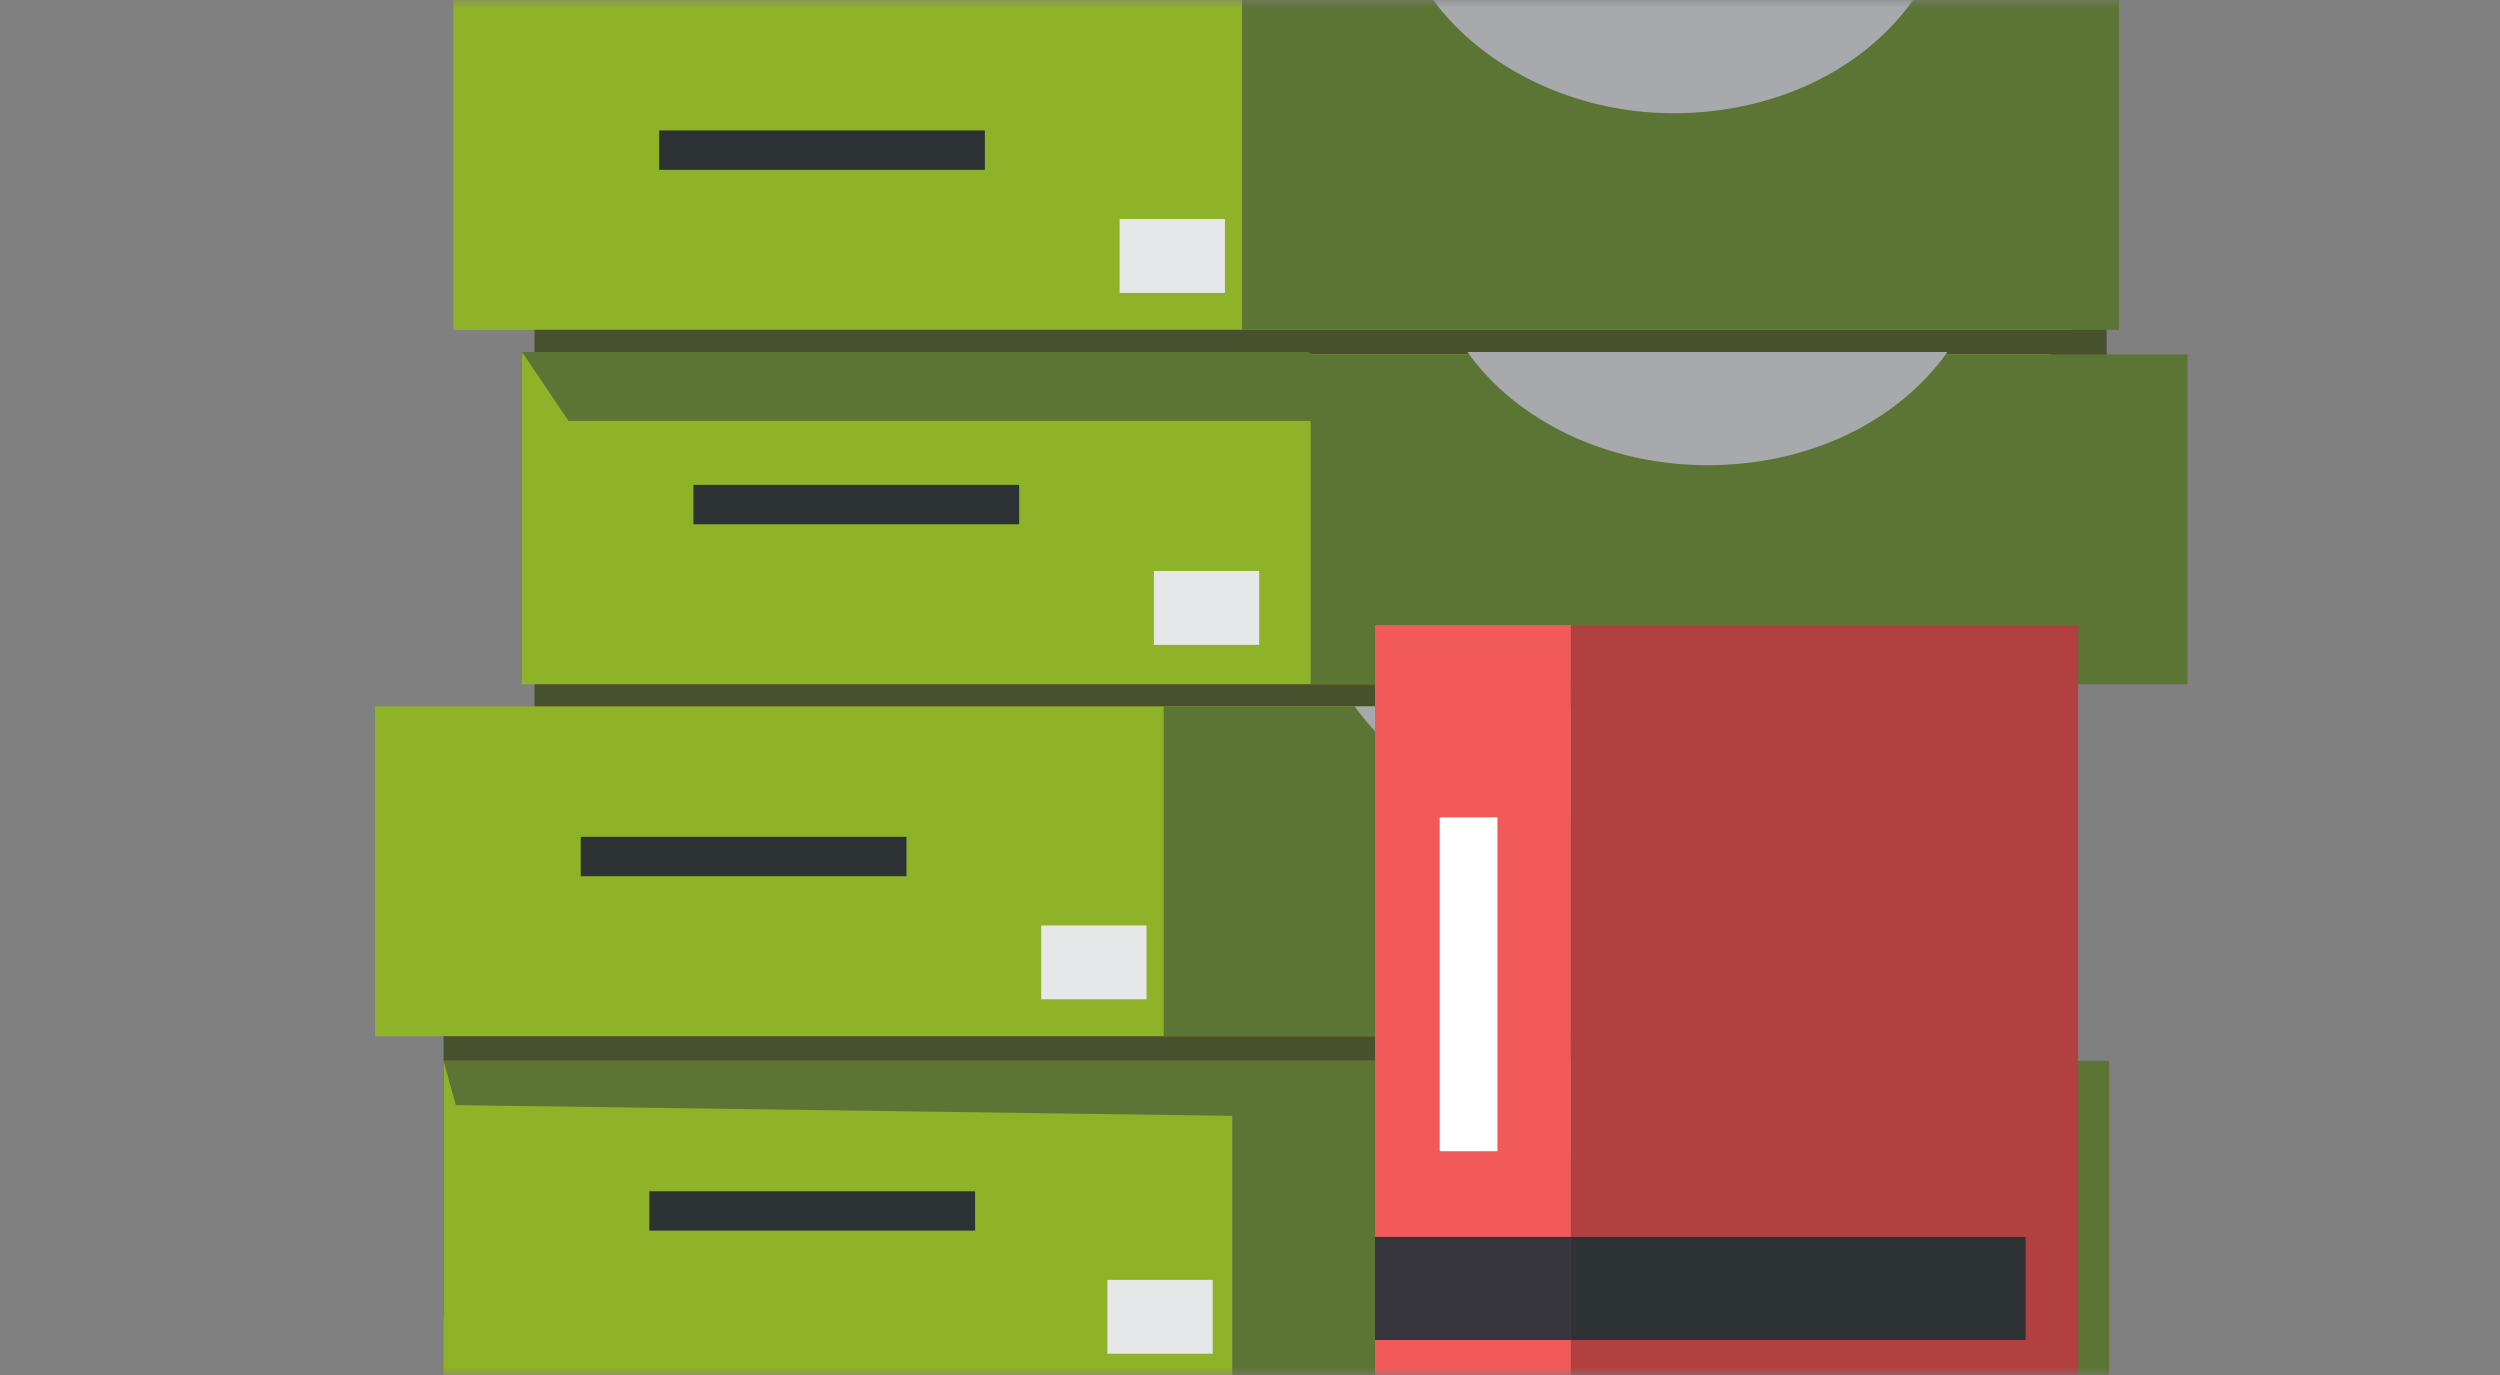 <svg width="160" height="88" viewBox="0 0 160 88" fill="none" xmlns="http://www.w3.org/2000/svg">
<rect x="0" y="0" width="160" height="88" fill="#808080" stroke="none"/>
<mask id="mask0" mask-type="alpha" maskUnits="userSpaceOnUse" x="0" y="0" width="160" height="89">
<path d="M0 4C0 1.791 1.791 6.10352e-05 4 6.10352e-05H156C158.209 6.10352e-05 160 1.791 160 4V88H0V4Z" fill="#F2F2F2"/>
</mask>
<g mask="url(#mask0)">
<path d="M134.827 40.011V14.02H34.211V40.011V62.852H28.389V84.275H130.438V62.852V40.011H134.827Z" fill="#47512D"/>
<path d="M125.892 67.892H28.389V89H125.892V67.892Z" fill="#90B228"/>
<path d="M134.984 67.892H78.865V89H134.984V67.892Z" fill="#5C7535"/>
<path d="M77.611 81.912H70.871V86.637H77.611V81.912Z" fill="#E6E7E8"/>
<path d="M106.454 74.981C113.038 74.981 118.681 72.145 121.816 67.735H90.935C94.227 72.145 99.87 74.981 106.454 74.981Z" fill="#A7A9AC"/>
<path d="M62.406 76.241H41.557V78.761H62.406V76.241Z" fill="#2D3235"/>
<path d="M118.524 45.209H24V66.317H118.524V45.209Z" fill="#90B228"/>
<path d="M130.595 45.209H74.476V66.317H130.595V45.209Z" fill="#5C7535"/>
<path d="M73.378 59.228H66.638V63.954H73.378V59.228Z" fill="#E6E7E8"/>
<path d="M102.065 52.455C108.649 52.455 114.292 49.62 117.427 45.209H86.703C89.838 49.62 95.481 52.455 102.065 52.455Z" fill="#A7A9AC"/>
<path d="M58.016 53.558H37.167V56.078H58.016V53.558Z" fill="#2D3235"/>
<path d="M131.221 22.683H33.405V43.791H131.221V22.683Z" fill="#90B228"/>
<path d="M140 22.683H83.881V43.791H140V22.683Z" fill="#5C7535"/>
<path d="M80.589 36.545H73.849V41.271H80.589V36.545Z" fill="#E6E7E8"/>
<path d="M109.276 29.772C115.86 29.772 121.503 26.936 124.638 22.526H93.914C97.049 26.936 102.849 29.772 109.276 29.772Z" fill="#A7A9AC"/>
<path d="M65.227 31.032H44.378V33.552H65.227V31.032Z" fill="#2D3235"/>
<path d="M132.632 6.10352e-05H29.016V21.108H132.632V6.10352e-05Z" fill="#90B228"/>
<path d="M135.611 6.10352e-05H79.492V21.108H135.611V6.10352e-05Z" fill="#5C7535"/>
<path d="M78.394 14.02H71.654V18.745H78.394V14.02Z" fill="#E6E7E8"/>
<path d="M107.081 7.246C113.665 7.246 119.308 4.411 122.443 6.10352e-05H91.719C94.854 4.253 100.654 7.246 107.081 7.246Z" fill="#A7A9AC"/>
<path d="M63.032 8.349H42.184V10.869H63.032V8.349Z" fill="#2D3235"/>
<path d="M91.092 26.936H36.384L33.406 22.526H83.724L91.092 26.936Z" fill="#5C7535"/>
<path d="M86.076 71.515L29.173 70.728L28.389 67.892H78.865L86.076 71.515Z" fill="#5C7535"/>
<path d="M100.537 40H88V88H100.537V40Z" fill="#F25A5A"/>
<path d="M133 40H100.537V88H133V40Z" fill="#B24040"/>
<path d="M95.836 52.308H92.142V73.678H95.836V52.308Z" fill="white"/>
<path d="M100.537 79.161H88V85.762H100.537V79.161Z" fill="#36353D"/>
<path d="M129.642 79.161H100.537V85.762H129.642V79.161Z" fill="#2D3235"/>
</g>
</svg>

